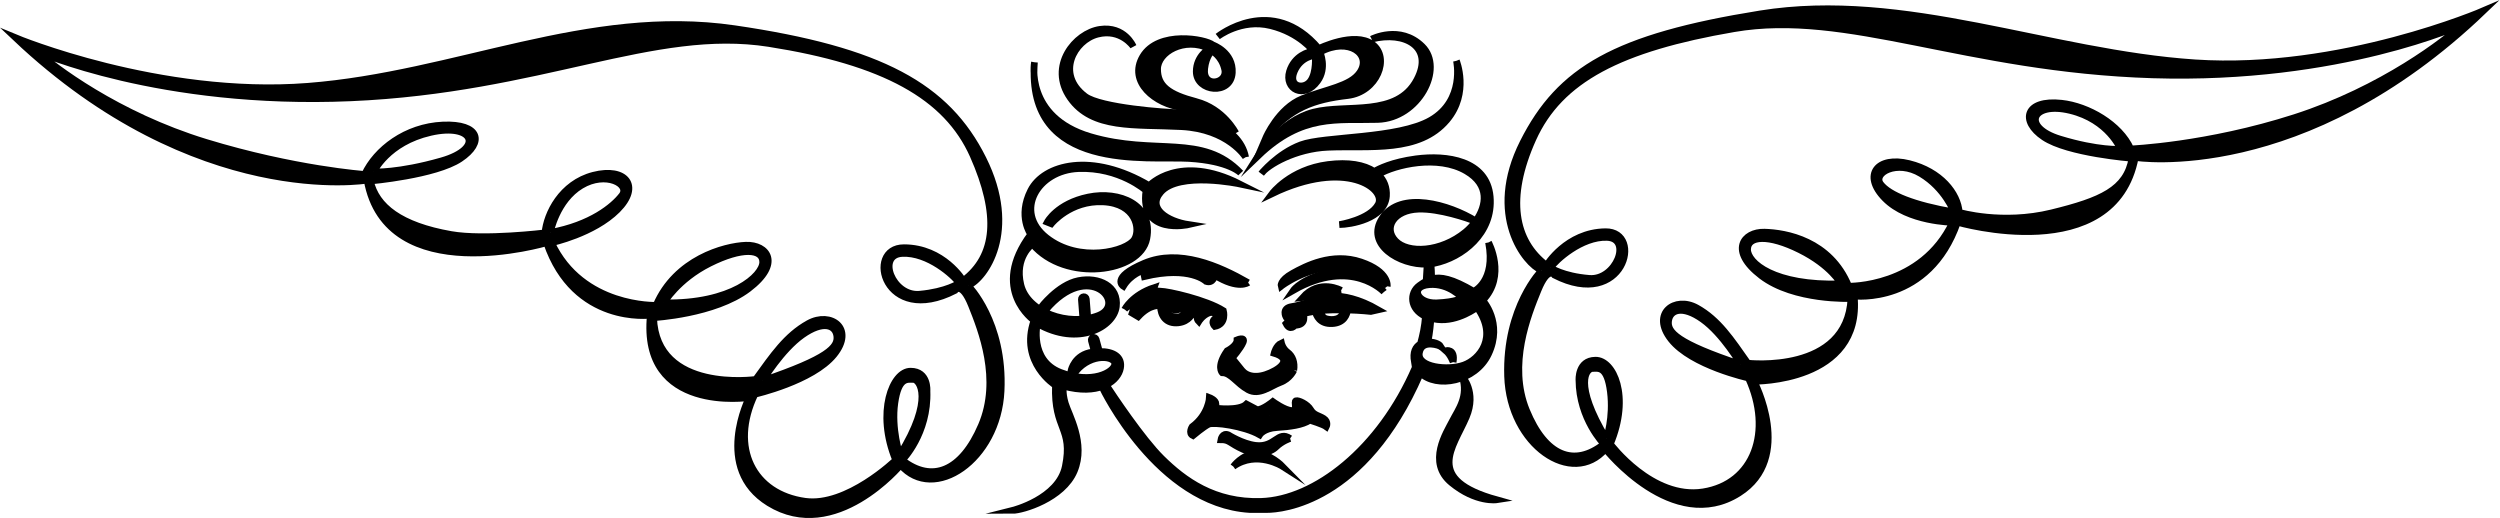 <?xml version="1.0" encoding="UTF-8" standalone="no"?>
<svg
   xmlns:dc="http://purl.org/dc/elements/1.1/"
   xmlns:cc="http://creativecommons.org/ns#"
   xmlns:rdf="http://www.w3.org/1999/02/22-rdf-syntax-ns#"
   xmlns:svg="http://www.w3.org/2000/svg"
   xmlns="http://www.w3.org/2000/svg"
   xmlns:sodipodi="http://sodipodi.sourceforge.net/DTD/sodipodi-0.dtd"
   xmlns:inkscape="http://www.inkscape.org/namespaces/inkscape"
   version="1.1"
   id="svg2"
   xml:space="preserve"
   width="199.271"
   height="41.285"
   viewBox="0 0 199.271 41.285"
   sodipodi:docname="vectorian196.pdf"><defs
     id="defs6" /><sodipodi:namedview
     pagecolor="#ffffff"
     bordercolor="#666666"
     borderopacity="1"
     objecttolerance="10"
     gridtolerance="10"
     guidetolerance="10"
     inkscape:pageopacity="0"
     inkscape:pageshadow="2"
     inkscape:window-width="640"
     inkscape:window-height="480"
     id="namedview4" /><g
     id="g10"
     inkscape:groupmode="layer"
     inkscape:label="vectorian196"
     transform="matrix(1.333,0,0,-1.333,1.237,43.342)"><g
       id="g12"
       transform="translate(72,-38.925)"><g
         id="g14"
         transform="translate(-72,40.664)"><g
           id="g16"><g
             id="g18"><path
               d="m 60.928,27.053 c 0,0 -0.592,-3.276 3.323,-4.442 3.915,-1.164 6.72,0.219 9.009,-2.183 0,0 -0.663,0.727 -3.101,0.873 -2.438,0.146 -9.75,-0.873 -9.231,5.752"
               style="fill:#000000;fill-opacity:1;fill-rule:nonzero;stroke:#000000;stroke-width:0.399;stroke-linecap:butt;stroke-linejoin:miter;stroke-miterlimit:10;stroke-dasharray:none;stroke-opacity:1"
               id="path20" /><path
               d="m 73.557,21.375 c 0,0 -1.034,1.682 -3.841,1.827 -2.805,0.145 -5.317,-0.169 -6.646,1.723 -1.33,1.894 0.296,3.876 1.772,4.095 1.477,0.219 1.994,-1.019 1.994,-1.019 0,0 -0.738,1.092 -2.141,0.729 -1.404,-0.365 -2.511,-2.377 -0.74,-3.715 0.913,-0.688 4.875,-0.975 5.613,-0.975 0.739,0 3.619,-0.698 3.988,-2.664"
               style="fill:#000000;fill-opacity:1;fill-rule:nonzero;stroke:#000000;stroke-width:0.399;stroke-linecap:butt;stroke-linejoin:miter;stroke-miterlimit:10;stroke-dasharray:none;stroke-opacity:1"
               id="path22" /><path
               d="m 77.426,25.928 c -0.383,-0.529 -1.345,-0.346 -0.958,0.575 0.384,0.913 1.247,0.962 1.247,0.962 0,0 0.096,-1.01 -0.288,-1.537 m 3.713,2.199 c -1.079,0.792 -3.21,-0.254 -3.21,-0.254 -2.804,3.313 -6.041,0.72 -6.041,0.72 0,0 1.397,1.085 3.164,0.649 1.751,-0.431 2.565,-1.537 2.565,-1.537 -0.288,0 -1.15,-0.264 -1.439,-1.202 -0.322,-1.049 0.866,-1.695 1.679,-0.575 0.576,0.791 0.145,1.729 0.145,1.729 1.725,0.936 3.125,-0.139 2.371,-1.226 -0.565,-0.816 -1.983,-0.977 -3.421,-1.554 -1.438,-0.577 -2.189,-2.337 -2.189,-2.337 1.439,1.802 2.878,2.287 4.892,2.522 1.767,0.207 2.561,2.272 1.482,3.065 M 71.537,27.728 c 0,0 0.6,-0.3 0.771,-1.125 0.171,-0.824 -1.337,-1.12 -1.199,0.076 0.085,0.749 0.428,1.048 0.428,1.048 m -0.943,-3.026 c -1.655,0.432 -2.302,0.936 -2.302,1.945 0,1.01 1.583,1.945 3.093,1.225 0,0 -0.783,-0.435 -0.783,-1.372 0,-1.227 2.078,-1.446 2.158,-0.072 0.072,1.225 -1.16,1.661 -1.16,1.661 -0.431,0.358 -3.262,0.883 -4.199,-0.702 -0.881,-1.495 0.734,-2.843 2.4,-3.046 2.373,-0.288 3.165,-1.514 3.165,-1.514 0,0 -0.72,1.441 -2.373,1.874"
               style="fill:#000000;fill-opacity:1;fill-rule:nonzero;stroke:#000000;stroke-width:0.399;stroke-linecap:butt;stroke-linejoin:miter;stroke-miterlimit:10;stroke-dasharray:none;stroke-opacity:1"
               id="path24" /><path
               d="m 81.09,28.437 c 0,0 1.697,0.875 3.027,-0.436 1.33,-1.309 -0.222,-4.296 -2.66,-4.369 -2.436,-0.073 -4.505,0.366 -7.162,-2.184 0,0 1.328,2.111 3.322,2.622 1.995,0.509 4.991,-0.323 6.179,1.938 1.034,1.966 -0.713,2.939 -2.707,2.429"
               style="fill:#000000;fill-opacity:1;fill-rule:nonzero;stroke:#000000;stroke-width:0.399;stroke-linecap:butt;stroke-linejoin:miter;stroke-miterlimit:10;stroke-dasharray:none;stroke-opacity:1"
               id="path26" /><path
               d="m 86.161,27.14 c 0,0 0.788,-1.92 -0.566,-3.533 -1.671,-1.99 -4.604,-1.533 -7.114,-1.637 -1.942,-0.08 -3.625,-1.061 -3.988,-1.576 0,0 0.966,1.197 2.363,1.723 1.398,0.526 5.813,0.34 7.779,1.477 2.054,1.19 1.527,3.545 1.527,3.545"
               style="fill:#000000;fill-opacity:1;fill-rule:nonzero;stroke:#000000;stroke-width:0.399;stroke-linecap:butt;stroke-linejoin:miter;stroke-miterlimit:10;stroke-dasharray:none;stroke-opacity:1"
               id="path28" /><path
               d="m 86.505,8.269 c 0,0 0.887,-0.923 0.247,-2.428 -0.784,-1.845 -2.56,-3.736 1.822,-4.951 0,0 -1.23,-0.193 -2.708,1.02 -1.477,1.214 -0.294,3.011 0.051,3.689 0.344,0.68 0.984,1.456 0.589,2.67"
               style="fill:#000000;fill-opacity:1;fill-rule:nonzero;stroke:#000000;stroke-width:0.399;stroke-linecap:butt;stroke-linejoin:miter;stroke-miterlimit:10;stroke-dasharray:none;stroke-opacity:1"
               id="path30" /><path
               d="m 72.819,2.881 c 0,0 0.516,0.718 1.329,0.775 0.814,0.054 1.624,-0.775 1.624,-0.775 0,0 -1.55,0.995 -2.953,0"
               style="fill:#000000;fill-opacity:1;fill-rule:nonzero;stroke:#000000;stroke-width:0.399;stroke-linecap:butt;stroke-linejoin:miter;stroke-miterlimit:10;stroke-dasharray:none;stroke-opacity:1"
               id="path32" /><path
               d="m 76.216,4.555 c 0,0 -0.468,-0.146 -0.838,-0.509 -0.369,-0.364 -1.157,-0.51 -1.969,-0.145 -0.811,0.364 -0.811,0.582 -1.331,0.582 0,0 0.075,0.438 0.445,0.291 0,0 0.841,-0.535 1.625,-0.631 1.181,-0.146 1.329,0.923 2.068,0.413"
               style="fill:#000000;fill-opacity:1;fill-rule:nonzero;stroke:#000000;stroke-width:0.399;stroke-linecap:butt;stroke-linejoin:miter;stroke-miterlimit:10;stroke-dasharray:none;stroke-opacity:1"
               id="path34" /><path
               d="m 73.705,13.875 c 0,0 -0.591,-0.437 -1.993,0.437 0,0 -0.074,-0.509 -0.518,-0.365 0,0 -0.96,0.947 -3.693,0.292 l -0.074,0.364 c 0,0 -0.738,-0.219 -1.182,-0.946 0,0 -0.811,0.509 1.255,1.382 2.068,0.874 4.431,-0.145 6.205,-1.165"
               style="fill:#000000;fill-opacity:1;fill-rule:nonzero;stroke:#000000;stroke-width:0.399;stroke-linecap:butt;stroke-linejoin:miter;stroke-miterlimit:10;stroke-dasharray:none;stroke-opacity:1"
               id="path36" /><path
               d="m 66.319,12.273 c 0,0 0.444,0.874 1.774,1.311 0,0 -0.075,-0.219 0.369,-0.219 0.443,0 2.732,-0.51 3.766,-1.165 0,0 0.221,-0.801 -0.516,-0.946 0,0 -0.37,0.363 0.22,0.582 0,0 -0.22,0.364 -0.59,0.219 -0.37,-0.146 -0.592,-0.51 -0.592,-0.51 0,0 -0.369,0.364 0.295,0.8 l -1.255,0.146 c 0,0 -0.368,-0.582 -0.812,0 0,0 -0.223,-0.436 0.074,-0.582 0.635,-0.313 0.885,0.217 0.885,0.217 l 0.444,-0.072 c 0,0 -0.184,-0.51 -0.85,-0.583 -0.738,-0.081 -1.07,0.437 -1.07,1.019 0,0 -0.591,0.146 -1.331,-0.655 l -0.368,0.219 c 0,0 0.148,0.51 0.664,0.656 0,0 -0.811,-0.073 -1.108,-0.438"
               style="fill:#000000;fill-opacity:1;fill-rule:nonzero;stroke:#000000;stroke-width:0.399;stroke-linecap:butt;stroke-linejoin:miter;stroke-miterlimit:10;stroke-dasharray:none;stroke-opacity:1"
               id="path38" /><path
               d="m 78.381,11.715 c -0.272,0.077 -0.328,0.369 -0.341,0.486 0.448,0.042 0.929,0.051 1.37,0.045 -0.063,-0.624 -0.7,-0.623 -1.029,-0.53 m 3.104,0.534 c -2.363,1.359 -3.693,0.631 -3.693,0.631 0,0 -0.838,-0.34 -1.477,-0.437 -0.64,-0.097 -0.344,-0.631 -0.344,-0.631 0.246,-0.145 0,-0.388 0,-0.388 0.246,-0.485 0.541,-0.098 0.541,-0.098 0.739,0 0.493,0.68 0.493,0.68 0.208,0.068 0.451,0.119 0.71,0.155 0.058,-0.255 0.266,-0.774 1.014,-0.738 0.729,0.036 0.89,0.55 0.925,0.816 0.781,-0.022 1.389,-0.089 1.389,-0.089 z"
               style="fill:#000000;fill-opacity:1;fill-rule:nonzero;stroke:#000000;stroke-width:0.399;stroke-linecap:butt;stroke-linejoin:miter;stroke-miterlimit:10;stroke-dasharray:none;stroke-opacity:1"
               id="path40" /><path
               d="m 79.267,13.415 c 0,0 -1.28,0.728 -2.314,-0.439 0,0 0.393,0.036 0.986,0.182 0.589,0.145 1.328,0.256 1.328,0.256"
               style="fill:#000000;fill-opacity:1;fill-rule:nonzero;stroke:#000000;stroke-width:0.399;stroke-linecap:butt;stroke-linejoin:miter;stroke-miterlimit:10;stroke-dasharray:none;stroke-opacity:1"
               id="path42" /><path
               d="m 81.828,13.317 c 0,0 -1.92,2.087 -5.417,0.098 0,0 0.533,0.774 2.512,1.165 1.724,0.34 2.905,-1.262 2.905,-1.262"
               style="fill:#000000;fill-opacity:1;fill-rule:nonzero;stroke:#000000;stroke-width:0.399;stroke-linecap:butt;stroke-linejoin:miter;stroke-miterlimit:10;stroke-dasharray:none;stroke-opacity:1"
               id="path44" /><path
               d="m 82.025,13.657 c 0,0 -0.934,1.164 -2.904,1.164 -1.97,0 -3.447,-1.164 -3.447,-1.164 0,0 -0.098,0.34 0.69,0.777 0.787,0.436 2.363,1.261 4.085,0.679 1.724,-0.583 1.576,-1.456 1.576,-1.456"
               style="fill:#000000;fill-opacity:1;fill-rule:nonzero;stroke:#000000;stroke-width:0.399;stroke-linecap:butt;stroke-linejoin:miter;stroke-miterlimit:10;stroke-dasharray:none;stroke-opacity:1"
               id="path46" /><path
               d="m 76.437,8.632 c 0,0 -0.221,-0.509 -0.813,-0.727 -0.59,-0.22 -1.255,-0.801 -1.919,-0.436 -0.665,0.363 -1.034,1.019 -1.551,1.019 0,0 -0.369,0.363 0.295,1.31 0,0 0.591,0.292 0.591,0.656 0,0 0.517,0.218 0.369,-0.145 -0.148,-0.365 -0.663,-0.947 -0.663,-0.947 0,0 0.294,-0.365 0.589,-0.729 0.296,-0.363 0.887,-0.509 1.7,-0.145 0.811,0.363 1.182,0.874 0.221,1.164 0,0 0.111,0.467 0.442,0.615 0,0 0.074,-0.334 0.37,-0.555 0.296,-0.22 0.443,-0.607 0.369,-1.079"
               style="fill:#000000;fill-opacity:1;fill-rule:nonzero;stroke:#000000;stroke-width:0.399;stroke-linecap:butt;stroke-linejoin:miter;stroke-miterlimit:10;stroke-dasharray:none;stroke-opacity:1"
               id="path48" /><path
               d="m 74.984,5.938 h -0.59 c 0,0 -0.099,0.292 0.344,0.292 l 0.69,0.049 c 0,0 -0.148,-0.292 -0.444,-0.341 m -1.501,0.049 c -0.176,0 -0.32,0.066 -0.32,0.147 0,0.08 0.143,0.145 0.32,0.145 0.178,0 0.32,-0.066 0.32,-0.145 0,-0.081 -0.143,-0.147 -0.32,-0.147 M 78.235,5.745 c -0.295,0.193 -0.591,0.193 -0.788,0.534 -0.197,0.339 -0.739,0.583 -0.886,0.533 -0.149,-0.048 0.147,-0.583 -0.247,-0.583 -0.394,0 -1.132,0.535 -1.132,0.535 0,0 -0.591,-0.486 -0.936,-0.486 l -0.64,0.339 c -0.443,-0.436 -1.871,-0.242 -1.871,-0.242 l 0.049,0.242 c 0,0.244 -0.394,0.389 -0.394,0.389 0,0 -0.049,-1.02 -1.034,-1.747 0,0 -0.246,-0.389 0.049,-0.533 0,0 0.64,0.533 0.936,0.679 0.296,0.146 2.117,-0.097 3.053,-0.631 0,0 0.246,0.389 1.033,0.436 0.788,0.049 1.526,0.146 1.97,0.438 0,0 0.788,-0.243 0.984,-0.389 0,0 0.148,0.292 -0.147,0.486"
               style="fill:#000000;fill-opacity:1;fill-rule:nonzero;stroke:#000000;stroke-width:0.399;stroke-linecap:butt;stroke-linejoin:miter;stroke-miterlimit:10;stroke-dasharray:none;stroke-opacity:1"
               id="path50" /><path
               d="m 56.423,13.848 c 0,0 -0.738,-0.518 -2.363,-0.665 -1.624,-0.147 -2.585,2.363 -1.034,2.437 1.55,0.074 3.102,-1.33 3.397,-1.772 m -35.006,6.646 c 0,0 0.812,1.772 3.397,2.363 2.585,0.591 3.249,-0.96 0.664,-1.698 -2.585,-0.739 -4.062,-0.665 -4.062,-0.665 M 31.978,16.876 c 0,0 0.369,1.92 1.846,2.806 1.477,0.887 2.953,0.073 2.436,-0.591 -0.516,-0.665 -1.846,-1.772 -4.283,-2.215 m 6.794,-4.209 c 0,0 0.813,1.403 2.732,2.362 1.921,0.961 3.176,0.886 3.176,0.075 0,-0.813 -1.846,-2.511 -5.908,-2.437 M 44.681,8.013 c 0,0 1.109,1.847 2.363,2.733 1.255,0.886 1.994,0.591 2.068,-0.073 C 49.186,10.008 48.595,9.343 44.681,8.013 M 57.752,5.33 C 56.571,2.572 54.798,1.884 53.026,3.263 c 0,0 1.576,1.574 1.477,4.136 0,0 0.099,1.182 -0.984,1.182 -1.083,0 -2.068,-2.462 -0.887,-5.317 0,0 -2.905,-2.806 -5.416,-2.463 -3.104,0.426 -4.53,3.202 -3.003,6.401 0,0 3.445,0.787 4.726,2.363 1.28,1.574 -0.197,2.609 -1.526,1.871 -1.33,-0.739 -2.118,-1.921 -3.152,-3.348 0,0 -5.957,-0.836 -6.105,3.693 0,0 3.643,0.197 5.662,1.722 2.018,1.527 1.133,2.659 -0.148,2.61 -1.279,-0.049 -4.184,-0.837 -5.366,-3.593 0,0 -4.431,-0.148 -6.253,3.741 0,0 2.511,0.541 3.938,1.968 1.428,1.43 0.492,2.561 -1.428,2.069 C 32.643,19.805 31.757,17.983 31.658,16.851 c 0,0 -3.643,-0.444 -5.612,-0.098 -3.035,0.53 -4.481,1.673 -4.826,3.199 0,0 3.89,0.345 5.366,1.33 1.477,0.984 1.182,2.117 -1.033,2.018 -2.216,-0.099 -3.989,-1.477 -4.677,-2.954 0,0 -4.185,0.296 -9.503,1.92 -5.317,1.625 -9.108,4.53 -10.142,5.466 0,0 7.385,-3.299 18.807,-2.808 11.423,0.493 18.119,4.333 25.012,3.251 6.893,-1.084 10.634,-3.153 12.21,-6.696 1.575,-3.546 1.378,-6.008 -0.591,-7.484 0,0 -1.182,1.97 -3.546,1.97 -2.363,0 -1.182,-4.726 3.053,-2.56 0,0 0.394,0.59 0.985,-0.887 0.591,-1.476 1.772,-4.431 0.591,-7.188 M 52.878,3.583 c 0,0 -0.517,1.55 -0.296,3.102 0.222,1.551 0.739,1.403 1.108,1.403 0.37,0 1.255,-1.182 -0.812,-4.504 m 4.086,10.117 c 0.985,0.394 3.052,3.25 0.887,7.583 -2.166,4.333 -6.105,6.498 -14.869,7.778 C 34.218,30.341 26.341,26.303 17.479,25.615 8.616,24.925 0,28.519 0,28.519 c 10.832,-10.242 21.023,-8.517 21.023,-8.517 1.182,-6.597 10.734,-3.742 10.734,-3.742 1.673,-4.923 6.203,-4.333 6.203,-4.333 -0.59,-5.908 5.909,-4.923 5.909,-4.923 0,0 -2.167,-4.234 1.182,-6.302 3.952,-2.441 7.877,2.265 7.877,2.265 1.969,-2.265 5.81,0.294 6.006,4.431 0.197,4.134 -1.97,6.301 -1.97,6.301"
               style="fill:#000000;fill-opacity:1;fill-rule:nonzero;stroke:#000000;stroke-width:0.399;stroke-linecap:butt;stroke-linejoin:miter;stroke-miterlimit:10;stroke-dasharray:none;stroke-opacity:1"
               id="path52" /><path
               d="m 91.789,14.766 c 0,0 0.721,-0.508 2.319,-0.637 1.598,-0.126 2.582,2.397 1.054,2.451 -1.525,0.054 -3.075,-1.368 -3.373,-1.815 m 34.089,7.084 c 0,0 -0.705,1.762 -3.018,2.322 -2.314,0.557 -2.932,-1.001 -0.62,-1.708 2.311,-0.706 3.638,-0.614 3.638,-0.614 m -9.965,-3.751 c 0,0 -0.531,1.424 -1.973,2.29 -1.441,0.869 -2.908,0.037 -2.41,-0.62 0.5,-0.659 1.989,-1.258 4.383,-1.671 m -6.756,-4.294 c 0,0 -0.582,1.098 -2.459,2.033 -1.877,0.935 -3.115,0.847 -3.127,0.033 -0.012,-0.811 1.584,-2.191 5.586,-2.067 m -5.987,-4.825 c 0,0 -1.065,1.832 -2.287,2.703 -1.223,0.871 -1.956,0.565 -2.037,-0.099 -0.082,-0.667 0.489,-1.324 4.325,-2.604 M 90.352,6.233 c 1.124,-2.743 2.858,-3.41 4.625,-2.01 0,0 -1.479,1.501 -1.491,3.822 0,0 -0.079,1.181 0.989,1.193 1.066,0.014 2.097,-2.14 0.891,-5.011 0,0 2.488,-3.344 5.55,-2.863 3.062,0.483 4.158,3.627 2.703,6.809 0,0 -3.383,0.744 -4.619,2.304 -1.238,1.559 0.232,2.611 1.531,1.89 1.298,-0.721 2.057,-1.894 3.053,-3.308 0,0 5.954,-0.665 6.168,3.867 0,0 -3.388,-0.145 -5.355,1.357 -1.965,1.501 -1.076,2.644 0.185,2.611 1.26,-0.034 3.913,-0.49 5.035,-3.231 0,0 4.363,-0.093 6.216,3.819 0,0 -2.662,0.018 -4.047,1.428 -1.387,1.409 -0.447,2.554 1.436,2.086 1.885,-0.468 2.927,-1.787 3.007,-2.918 0,0 2.558,-0.756 5.528,-0.029 2.968,0.727 4.481,1.387 4.8,3.261 0,0 -3.826,0.296 -5.266,1.263 -1.441,0.966 -1.12,2.266 1.049,2.031 1.585,-0.172 3.487,-1.265 4.145,-2.733 0,0 4.545,0.185 9.806,1.876 5.262,1.692 9.041,4.644 10.073,5.592 0,0 -7.324,-3.391 -18.569,-3.041 -11.244,0.349 -18.236,3.931 -25.043,2.761 -6.805,-1.169 -10.413,-3.025 -12.018,-6.59 -1.605,-3.565 -1.102,-6.11 0.815,-7.561 0,0 1.193,1.983 3.522,2.013 2.328,0.031 1.093,-4.711 -3.045,-2.598 0,0 -0.38,0.585 -0.984,-0.899 -0.604,-1.484 -1.812,-4.452 -0.69,-7.194 m 4.775,-1.689 c 0,0 0.434,1.263 0.239,2.811 -0.195,1.549 -0.707,1.394 -1.07,1.39 -0.363,-0.005 -1.155,-0.902 0.831,-4.201 m -3.873,10.066 c -0.964,0.383 -3.304,3.297 -1.104,7.657 2.198,4.36 5.526,6.29 14.178,7.682 8.653,1.389 17.281,-2.35 26,-2.928 8.719,-0.578 17.26,3.123 17.26,3.123 -10.823,-10.376 -20.836,-8.781 -20.836,-8.781 -1.262,-6.611 -10.629,-3.876 -10.629,-3.876 -1.722,-4.944 -6.176,-4.411 -6.176,-4.411 0.488,-5.185 -5.991,-5.095 -5.991,-5.095 0,0 2.422,-4.577 -0.908,-6.688 -3.929,-2.49 -7.977,2.636 -7.977,2.636 -1.975,-2.29 -5.719,0.222 -5.852,4.354 -0.132,4.134 2.035,6.326 2.035,6.326"
               style="fill:#000000;fill-opacity:1;fill-rule:nonzero;stroke:#000000;stroke-width:0.399;stroke-linecap:butt;stroke-linejoin:miter;stroke-miterlimit:10;stroke-dasharray:none;stroke-opacity:1"
               id="path54" /><path
               d="M 86.604,8.948 C 85.669,8.609 83.798,8.802 83.945,9.677 c 0.148,0.873 1.279,0.388 1.279,0.388 -0.1,0.158 -0.429,0.277 -0.766,0.262 0.117,0.607 0.161,1.089 0.176,1.42 0.122,-0.035 0.249,-0.063 0.393,-0.079 1.232,-0.145 2.364,0.728 2.364,0.728 C 88.672,10.599 87.54,9.288 86.604,8.948 m -2.067,4.806 c 1.18,0.098 1.967,-0.792 1.967,-0.792 0,0 -0.343,-0.247 -1.525,-0.296 -1.181,-0.049 -1.624,0.992 -0.442,1.088 m -2.018,2.622 c -0.739,0.777 -0.1,1.844 1.377,1.893 C 85.147,18.31 86.82,17.725 87.305,17.544 87.128,17.299 86.918,17.078 86.703,16.901 85.225,15.687 83.256,15.598 82.519,16.375 m 5.562,-0.097 c 0.445,-2.331 -0.886,-2.922 -0.886,-2.922 -1.294,0.764 -1.99,0.892 -2.513,0.747 0.001,0.294 -0.029,0.731 -0.042,0.896 0.066,0.007 0.128,0.019 0.191,0.03 1.673,0.341 3.546,1.805 3.349,3.988 -0.196,2.185 -2.609,2.503 -4.433,2.262 -1.434,-0.192 -2.225,-0.594 -2.497,-0.756 -0.6,0.402 -1.547,0.573 -2.769,0.415 -2.264,-0.29 -3.349,-1.748 -3.349,-1.748 4.431,2.136 6.845,0.292 6.353,-0.631 -0.494,-0.921 -2.317,-1.213 -2.317,-1.213 0.642,0 2.71,0.339 2.809,1.699 0.036,0.522 -0.139,0.963 -0.492,1.295 1.016,0.598 3.568,1.204 5.266,0.208 1.421,-0.83 1.209,-2.08 0.569,-2.982 -1.604,0.988 -4.487,1.828 -5.591,0.171 -1.041,-1.562 1.038,-2.828 2.681,-2.758 l -0.061,-1.012 c -0.138,-0.074 -0.268,-0.165 -0.404,-0.262 -0.607,-0.441 -0.58,-1.407 0.354,-1.841 -0.021,-0.568 -0.164,-1.186 -0.293,-1.656 -0.285,-0.158 -0.474,-0.484 -0.357,-1.066 0.025,-0.123 0.05,-0.341 0.05,-0.341 C 81.582,3.902 77.692,0.899 74.492,0.794 71.684,0.702 69.864,2.056 68.535,3.366 c -1.177,1.16 -2.929,3.798 -3.318,4.393 0.501,0.247 0.787,0.632 0.855,0.996 0.128,0.672 -0.408,1.016 -1.257,1.003 L 64.615,10.49 c -0.022,0.078 -0.103,0.125 -0.181,0.103 -0.079,-0.021 -0.125,-0.102 -0.104,-0.181 L 64.514,9.737 C 64.475,9.733 64.438,9.73 64.399,9.724 63.315,9.579 63.119,8.629 63.119,8.629 L 63.414,8.58 c 0.935,1.117 2.364,0.902 2.315,0.416 -0.05,-0.485 -1.38,-1.213 -3.25,-0.485 -1.871,0.728 -1.379,2.913 -1.379,2.913 2.461,-1.408 4.579,-0.195 4.726,1.018 0.149,1.214 -1.033,1.796 -2.266,1.554 -1.23,-0.243 -2.264,-1.626 -2.264,-1.626 l 0.294,-0.146 c 2.611,3.1 4.925,0.363 3.152,-0.316 -1.771,-0.678 -4.234,0.194 -4.628,1.844 -0.393,1.651 0.691,2.428 0.691,2.428 1.968,-2.331 6.449,-1.715 6.842,0.325 0.394,2.039 -1.642,2.874 -3.495,2.49 -1.871,-0.387 -2.462,-1.504 -2.462,-1.504 l 0.247,-0.098 c 0,0 1.131,1.409 3.1,1.312 1.97,-0.098 2.236,-1.632 1.871,-2.233 -0.443,-0.73 -3.299,-1.458 -5.267,0.095 -1.97,1.555 -0.543,4.03 1.918,4.126 2.463,0.098 4.039,-1.31 4.039,-1.31 -0.395,-2.717 2.56,-2.039 2.56,-2.039 -1.279,0.195 -2.512,0.971 -1.673,1.943 1.085,1.26 4.726,0.486 4.726,0.486 -3.644,1.844 -5.416,-0.098 -5.416,-0.098 -3.447,2.039 -6.302,1.262 -7.09,-0.292 -0.788,-1.553 0,-2.621 0,-2.621 -2.462,-3.301 0.197,-5.146 0.197,-5.146 -0.887,-2.525 1.281,-3.883 1.281,-3.883 -0.1,-2.669 1.066,-2.52 0.589,-4.854 -0.395,-1.933 -3.151,-2.623 -3.151,-2.623 0.592,0 3.005,0.714 3.692,2.363 0.691,1.652 -0.343,3.365 -0.541,4.046 -0.197,0.679 -0.098,1.018 -0.098,1.018 1.012,-0.277 1.797,-0.222 2.359,-0.005 L 64.99,7.59 c 0,0 3.298,-6.942 8.812,-7.282 h 1.033 c 0.839,0 5.81,0.389 9.159,8.107 l 0.007,0.068 C 84.951,7.526 87.293,7.936 88.081,9.614 c 0.88,1.871 -0.344,3.199 -0.344,3.199 1.428,1.477 0.344,3.465 0.344,3.465 M 63.956,11.78 c 0.003,0 0.009,0 0.012,7e-4 0.082,0.006 0.142,0.078 0.136,0.158 l -0.075,0.961 c -0.006,0.08 -0.077,0.141 -0.158,0.134 -0.081,-0.005 -0.141,-0.076 -0.137,-0.157 l 0.074,-0.961 c 0.005,-0.078 0.071,-0.137 0.148,-0.137"
               style="fill:#000000;fill-opacity:1;fill-rule:nonzero;stroke:#000000;stroke-width:0.399;stroke-linecap:butt;stroke-linejoin:miter;stroke-miterlimit:10;stroke-dasharray:none;stroke-opacity:1"
               id="path56" /><path
               d="m 85.964,9.121 c 0,0 -0.148,0.435 -0.443,0.689 0,0 0.59,0.148 0.443,-0.689"
               style="fill:#000000;fill-opacity:1;fill-rule:nonzero;stroke:#000000;stroke-width:0.399;stroke-linecap:butt;stroke-linejoin:miter;stroke-miterlimit:10;stroke-dasharray:none;stroke-opacity:1"
               id="path58" /></g></g></g></g></g></svg>
